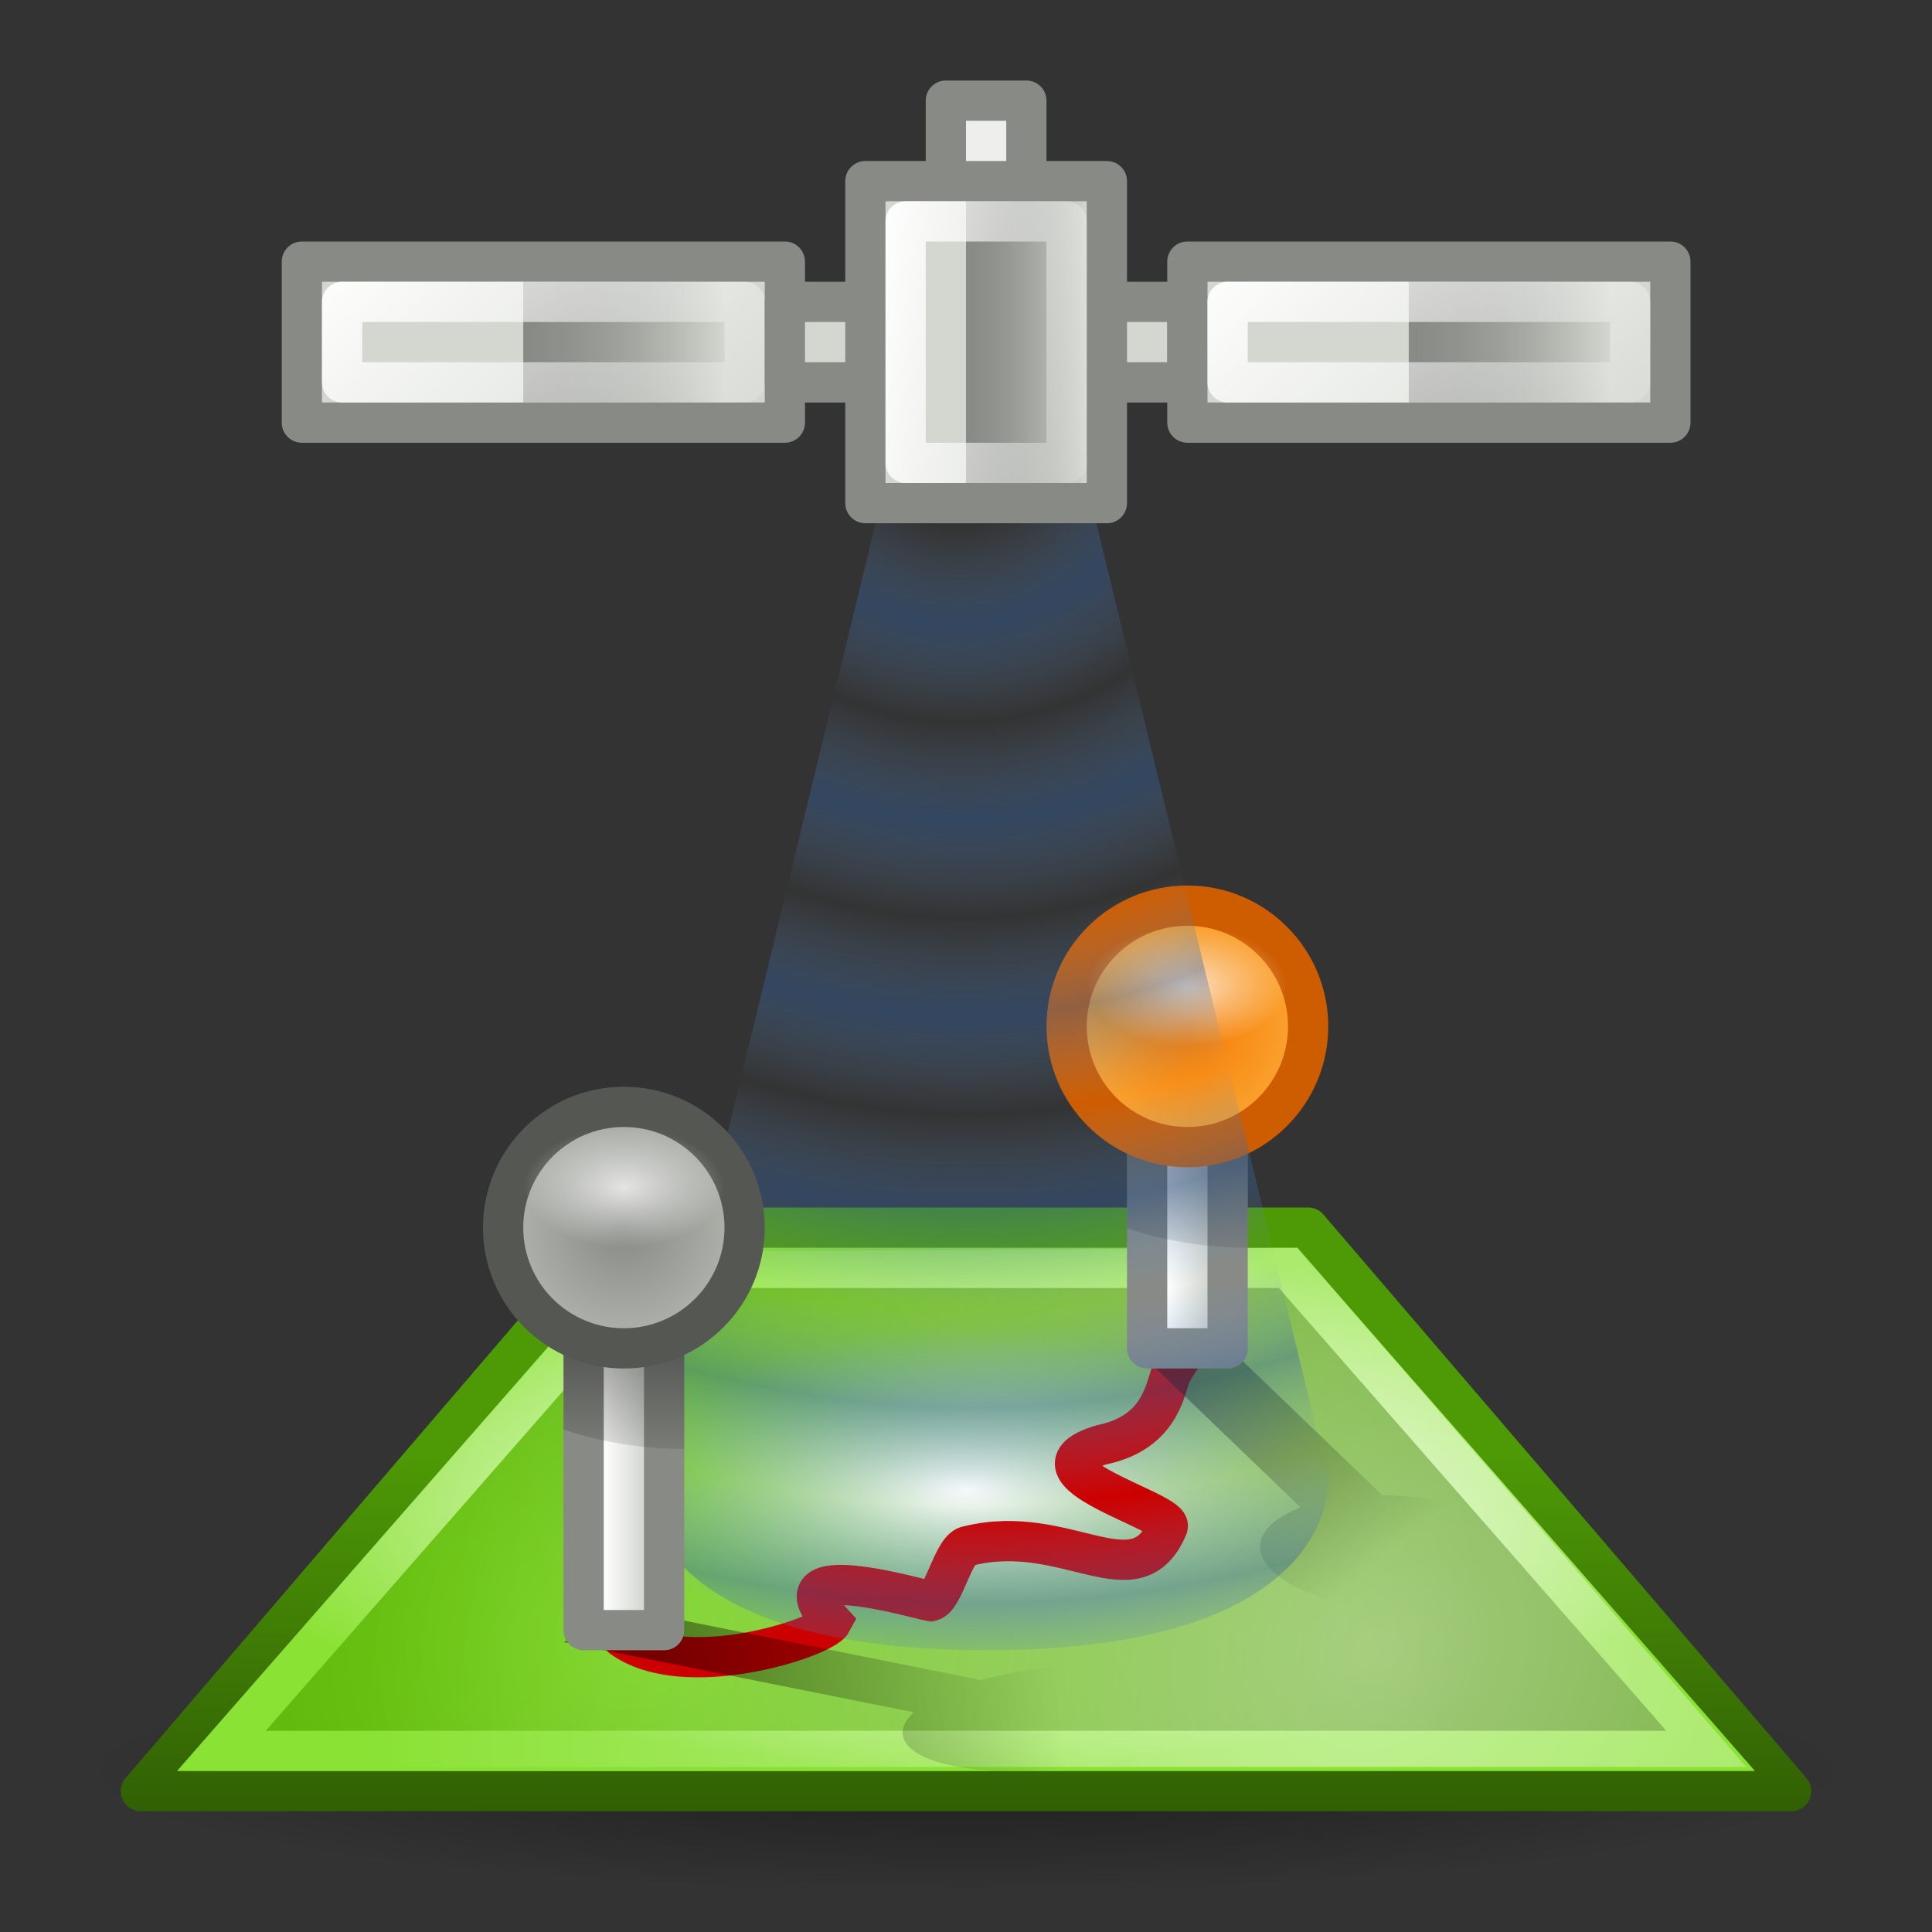 <?xml version="1.0" encoding="UTF-8" standalone="no"?>
<!-- Created with Inkscape (http://www.inkscape.org/) -->

<svg
   xmlns:dc="http://purl.org/dc/elements/1.1/"
   xmlns:cc="http://creativecommons.org/ns#"
   xmlns:rdf="http://www.w3.org/1999/02/22-rdf-syntax-ns#"
   xmlns:svg="http://www.w3.org/2000/svg"
   xmlns="http://www.w3.org/2000/svg"
   xmlns:xlink="http://www.w3.org/1999/xlink"
   xmlns:sodipodi="http://sodipodi.sourceforge.net/DTD/sodipodi-0.dtd"
   xmlns:inkscape="http://www.inkscape.org/namespaces/inkscape"
   width="48"
   height="48"
   id="svg2"
   version="1.1"
   inkscape:version="0.46+devel r21711"
   sodipodi:docname="gpxviewer.svg"
   inkscape:output_extension="org.inkscape.output.svg.inkscape"
   inkscape:export-filename="/home/needcoffee/Desktop/gpxviewer/scalable/gpxviewer.png"
   inkscape:export-xdpi="90"
   inkscape:export-ydpi="90">
  <rect width="100%" height="100%" fill="#333333" stroke="none"/>
  <title
     id="title109">gpxviewer</title>
  <defs
     id="defs4">
    <linearGradient
       inkscape:collect="always"
       id="linearGradient922">
      <stop
         style="stop-color:#316004;stop-opacity:1"
         offset="0"
         id="stop924" />
      <stop
         style="stop-color:#4e9a06;stop-opacity:1"
         offset="1"
         id="stop926" />
    </linearGradient>
    <linearGradient
       inkscape:collect="always"
       id="linearGradient914">
      <stop
         style="stop-color:#888a85;stop-opacity:1;"
         offset="0"
         id="stop916" />
      <stop
         style="stop-color:#babdb6;stop-opacity:1"
         offset="1"
         id="stop918" />
    </linearGradient>
    <linearGradient
       inkscape:collect="always"
       id="linearGradient906">
      <stop
         style="stop-color:#f57900;stop-opacity:1;"
         offset="0"
         id="stop908" />
      <stop
         style="stop-color:#fcaf3e;stop-opacity:1"
         offset="1"
         id="stop910" />
    </linearGradient>
    <linearGradient
       id="linearGradient898">
      <stop
         style="stop-color:#ffffff;stop-opacity:1;"
         offset="0"
         id="stop900" />
      <stop
         style="stop-color:#729fcf;stop-opacity:0;"
         offset="1"
         id="stop902" />
    </linearGradient>
    <linearGradient
       inkscape:collect="always"
       id="linearGradient1240">
      <stop
         style="stop-color:#888a85;stop-opacity:1"
         offset="0"
         id="stop1242" />
      <stop
         style="stop-color:#555753;stop-opacity:0;"
         offset="1"
         id="stop1244" />
    </linearGradient>
    <linearGradient
       id="linearGradient1226">
      <stop
         id="stop1234"
         offset="0"
         style="stop-color:#3465a4;stop-opacity:1" />
      <stop
         style="stop-color:#729fcf;stop-opacity:0"
         offset="1"
         id="stop1230" />
    </linearGradient>
    <linearGradient
       inkscape:collect="always"
       id="linearGradient1211">
      <stop
         style="stop-color:#ffffff;stop-opacity:1;"
         offset="0"
         id="stop1213" />
      <stop
         style="stop-color:#ffffff;stop-opacity:0;"
         offset="1"
         id="stop1215" />
    </linearGradient>
    <linearGradient
       id="linearGradient1187">
      <stop
         style="stop-color:#ffffff;stop-opacity:1;"
         offset="0"
         id="stop1189" />
      <stop
         style="stop-color:#8ae234;stop-opacity:1;"
         offset="1"
         id="stop1191" />
    </linearGradient>
    <linearGradient
       inkscape:collect="always"
       id="linearGradient1173">
      <stop
         style="stop-color:#000000;stop-opacity:1;"
         offset="0"
         id="stop1175" />
      <stop
         style="stop-color:#000000;stop-opacity:0;"
         offset="1"
         id="stop1177" />
    </linearGradient>
    <linearGradient
       inkscape:collect="always"
       id="linearGradient1034">
      <stop
         style="stop-color:#000000;stop-opacity:1;"
         offset="0"
         id="stop1036" />
      <stop
         style="stop-color:#000000;stop-opacity:0;"
         offset="1"
         id="stop1038" />
    </linearGradient>
    <linearGradient
       id="linearGradient1019">
      <stop
         style="stop-color:#ffffff;stop-opacity:1;"
         offset="0"
         id="stop1021" />
      <stop
         style="stop-color:#d3d7cf;stop-opacity:1"
         offset="1"
         id="stop1023" />
    </linearGradient>
    <linearGradient
       inkscape:collect="always"
       id="linearGradient942">
      <stop
         style="stop-color:#ffffff;stop-opacity:1;"
         offset="0"
         id="stop944" />
      <stop
         style="stop-color:#ffffff;stop-opacity:0;"
         offset="1"
         id="stop946" />
    </linearGradient>
    <linearGradient
       inkscape:collect="always"
       id="linearGradient895">
      <stop
         style="stop-color:#000000;stop-opacity:1;"
         offset="0"
         id="stop897" />
      <stop
         style="stop-color:#000000;stop-opacity:0;"
         offset="1"
         id="stop899" />
    </linearGradient>
    <linearGradient
       inkscape:collect="always"
       id="linearGradient885">
      <stop
         style="stop-color:#73d216;stop-opacity:1;"
         offset="0"
         id="stop887" />
      <stop
         style="stop-color:#4e9a06;stop-opacity:1"
         offset="1"
         id="stop889" />
    </linearGradient>
    <linearGradient
       inkscape:collect="always"
       id="linearGradient877">
      <stop
         style="stop-color:#ffffff;stop-opacity:1;"
         offset="0"
         id="stop879" />
      <stop
         style="stop-color:#ffffff;stop-opacity:0;"
         offset="1"
         id="stop881" />
    </linearGradient>
    <radialGradient
       inkscape:collect="always"
       xlink:href="#linearGradient877"
       id="radialGradient883"
       cx="33.144"
       cy="1051.269"
       fx="33.144"
       fy="1051.269"
       r="19"
       gradientTransform="matrix(1.045,-0.886,0.81,0.908,-852.022,120.164)"
       gradientUnits="userSpaceOnUse" />
    <radialGradient
       inkscape:collect="always"
       xlink:href="#linearGradient885"
       id="radialGradient891"
       cx="14.604"
       cy="1042.514"
       fx="14.604"
       fy="1042.514"
       r="21"
       gradientTransform="matrix(0.953,-0.304,0.269,0.841,-278.495,172.7)"
       gradientUnits="userSpaceOnUse" />
    <radialGradient
       inkscape:collect="always"
       xlink:href="#linearGradient895"
       id="radialGradient976"
       gradientUnits="userSpaceOnUse"
       gradientTransform="matrix(1,0,0,0.328,0,26.027)"
       cx="24.917"
       cy="38.72"
       fx="24.917"
       fy="38.72"
       r="21.738" />
    <linearGradient
       inkscape:collect="always"
       xlink:href="#linearGradient1019"
       id="linearGradient1079"
       gradientUnits="userSpaceOnUse"
       x1="25"
       y1="1030.362"
       x2="26"
       y2="1030.362" />
    <linearGradient
       inkscape:collect="always"
       xlink:href="#linearGradient1034"
       id="linearGradient1081"
       gradientUnits="userSpaceOnUse"
       x1="25"
       y1="1023.362"
       x2="25"
       y2="1030.362" />
    <radialGradient
       inkscape:collect="always"
       xlink:href="#linearGradient942"
       id="radialGradient1085"
       gradientUnits="userSpaceOnUse"
       gradientTransform="matrix(1,0,0,0.6,0,409.745)"
       cx="25.5"
       cy="1021.862"
       fx="25.5"
       fy="1021.862"
       r="2.5" />
    <linearGradient
       inkscape:collect="always"
       xlink:href="#linearGradient1019"
       id="linearGradient1087"
       gradientUnits="userSpaceOnUse"
       x1="25"
       y1="1030.362"
       x2="26"
       y2="1030.362" />
    <linearGradient
       inkscape:collect="always"
       xlink:href="#linearGradient1034"
       id="linearGradient1089"
       gradientUnits="userSpaceOnUse"
       x1="25"
       y1="1023.362"
       x2="25"
       y2="1030.362" />
    <radialGradient
       inkscape:collect="always"
       xlink:href="#linearGradient942"
       id="radialGradient1093"
       gradientUnits="userSpaceOnUse"
       gradientTransform="matrix(1,0,0,0.6,0,409.745)"
       cx="25.5"
       cy="1021.862"
       fx="25.5"
       fy="1021.862"
       r="2.5" />
    <linearGradient
       inkscape:collect="always"
       xlink:href="#linearGradient1173"
       id="linearGradient1179"
       x1="25"
       y1="1037.362"
       x2="30"
       y2="1043.362"
       gradientUnits="userSpaceOnUse"
       gradientTransform="translate(4,4.0395207e-8)" />
    <linearGradient
       inkscape:collect="always"
       xlink:href="#linearGradient1173"
       id="linearGradient1185"
       gradientUnits="userSpaceOnUse"
       x1="25.201"
       y1="1038.428"
       x2="30.163"
       y2="1043.192"
       gradientTransform="matrix(0.99,-0.286,1.068,0.717,-1117.618,307.751)" />
    <radialGradient
       inkscape:collect="always"
       xlink:href="#linearGradient1187"
       id="radialGradient1193"
       cx="24"
       cy="1041.862"
       fx="24"
       fy="1041.862"
       r="19"
       gradientTransform="matrix(1,0,0,0.342,0,685.436)"
       gradientUnits="userSpaceOnUse" />
    <radialGradient
       inkscape:collect="always"
       xlink:href="#linearGradient1226"
       id="radialGradient1232"
       cx="23.11"
       cy="1011.613"
       fx="23.11"
       fy="1011.613"
       r="13.5"
       gradientUnits="userSpaceOnUse"
       spreadMethod="reflect"
       gradientTransform="matrix(0.164,-0.079,0.083,0.162,-64.012,852.957)" />
    <linearGradient
       inkscape:collect="always"
       xlink:href="#linearGradient1240"
       id="linearGradient112"
       gradientUnits="userSpaceOnUse"
       gradientTransform="matrix(2.5,0,0,0.333,-43.5,674.907)"
       x1="21"
       y1="1013.862"
       x2="23"
       y2="1013.862" />
    <linearGradient
       inkscape:collect="always"
       xlink:href="#linearGradient1211"
       id="linearGradient114"
       gradientUnits="userSpaceOnUse"
       gradientTransform="matrix(2.5,0,0,0.25,-44.25,759.645)"
       x1="18.385"
       y1="1012.349"
       x2="25.333"
       y2="1013.067" />
    <linearGradient
       inkscape:collect="always"
       xlink:href="#linearGradient1240"
       id="linearGradient116"
       gradientUnits="userSpaceOnUse"
       gradientTransform="matrix(1.5,0,0,0.778,-11.5,224.306)"
       x1="21"
       y1="1013.862"
       x2="23"
       y2="1013.862" />
    <linearGradient
       inkscape:collect="always"
       xlink:href="#linearGradient1211"
       id="linearGradient118"
       gradientUnits="userSpaceOnUse"
       gradientTransform="matrix(1,0,0,0.75,-1,253.219)"
       x1="18.385"
       y1="1012.349"
       x2="25.333"
       y2="1013.067" />
    <linearGradient
       inkscape:collect="always"
       xlink:href="#linearGradient1240"
       id="linearGradient120"
       gradientUnits="userSpaceOnUse"
       gradientTransform="matrix(2.5,0,0,0.333,-21.5,674.907)"
       x1="21"
       y1="1013.862"
       x2="23"
       y2="1013.862" />
    <linearGradient
       inkscape:collect="always"
       xlink:href="#linearGradient1211"
       id="linearGradient122"
       gradientUnits="userSpaceOnUse"
       gradientTransform="matrix(2.5,0,0,0.25,-22.25,759.645)"
       x1="18.385"
       y1="1012.349"
       x2="25.333"
       y2="1013.067" />
    <radialGradient
       inkscape:collect="always"
       xlink:href="#linearGradient898"
       id="radialGradient904"
       cx="23.943"
       cy="36.567"
       fx="23.943"
       fy="36.567"
       r="8.152"
       gradientTransform="matrix(1,0,0,0.585,0,15.179)"
       gradientUnits="userSpaceOnUse" />
    <radialGradient
       inkscape:collect="always"
       xlink:href="#linearGradient906"
       id="radialGradient912"
       cx="25.5"
       cy="1023.862"
       fx="25.5"
       fy="1023.862"
       r="3.5"
       gradientUnits="userSpaceOnUse" />
    <radialGradient
       inkscape:collect="always"
       xlink:href="#linearGradient914"
       id="radialGradient920"
       cx="25.5"
       cy="1023.862"
       fx="25.5"
       fy="1023.862"
       r="3.5"
       gradientUnits="userSpaceOnUse" />
    <linearGradient
       inkscape:collect="always"
       xlink:href="#linearGradient922"
       id="linearGradient928"
       x1="45"
       y1="1049.362"
       x2="45"
       y2="1040.362"
       gradientUnits="userSpaceOnUse" />
  </defs>
  <sodipodi:namedview
     id="base"
     pagecolor="#ffffff"
     bordercolor="#666666"
     borderopacity="1.0"
     inkscape:pageopacity="0.0"
     inkscape:pageshadow="2"
     inkscape:zoom="9.752449"
     inkscape:cx="20.255941"
     inkscape:cy="24.566527"
     inkscape:document-units="px"
     inkscape:current-layer="layer1"
     showgrid="true"
     borderlayer="true"
     inkscape:showpageshadow="false"
     inkscape:window-width="1280"
     inkscape:window-height="756"
     inkscape:window-x="0"
     inkscape:window-y="0"
     inkscape:window-maximized="1"
     inkscape:snap-to-guides="false"
     inkscape:snap-bbox="false"
     inkscape:snap-nodes="true"
     inkscape:snap-global="true"
     showguides="true"
     inkscape:guide-bbox="true">
    <inkscape:grid
       type="xygrid"
       id="grid12"
       empspacing="5"
       visible="true"
       enabled="true"
       snapvisiblegridlinesonly="true" />
  </sodipodi:namedview>
  <g
     inkscape:label="Ebene 1"
     inkscape:groupmode="layer"
     id="layer1"
     transform="translate(0,-1004.362)">
    <path
       sodipodi:type="arc"
       style="fill:url(#radialGradient976);fill-opacity:1;stroke:none;opacity:0.417"
       id="path893"
       sodipodi:cx="24.916819"
       sodipodi:cy="38.72028"
       sodipodi:rx="21.738129"
       sodipodi:ry="7.1264153"
       d="m 46.655,38.72 c 0,3.936 -9.732,7.126 -21.738,7.126 -12.006,0 -21.738,-3.191 -21.738,-7.126 0,-3.936 9.732,-7.126 21.738,-7.126 12.006,0 21.738,3.191 21.738,7.126 z"
       transform="matrix(1.012,0,0,0.421,-1.217,1032.062)" />
    <path
       style="fill:url(#radialGradient891);fill-opacity:1;stroke:url(#linearGradient928);stroke-width:1;stroke-linejoin:round"
       d="m 15.5,1034.862 17,0 12,14 -41,0 12,-14 z"
       id="rect844"
       sodipodi:nodetypes="ccccc" />
    <path
       sodipodi:type="arc"
       style="opacity:1;fill:url(#radialGradient904);fill-opacity:1;stroke:none"
       id="path124"
       sodipodi:cx="23.942703"
       sodipodi:cy="36.566975"
       sodipodi:rx="8.1517982"
       sodipodi:ry="4.768033"
       d="m 32.095,36.567 c 0,2.633 -3.65,4.768 -8.152,4.768 -4.502,0 -8.152,-2.135 -8.152,-4.768 0,-2.633 3.65,-4.768 8.152,-4.768 4.502,0 8.152,2.135 8.152,4.768 z"
       transform="matrix(1.104,0,0,0.839,-2.434,1010.685)" />
    <path
       sodipodi:nodetypes="ccccc"
       id="path847"
       d="m 16,1035.862 16,0 10.5,12 -37,0 10.5,-12 z"
       style="fill:none;stroke:url(#radialGradient1193);stroke-width:1;stroke-opacity:1" />
    <path
       style="opacity:0.483;fill:url(#radialGradient883);fill-opacity:1;stroke:none"
       d="m 15.659,1035.465 16.58,-0.102 11.146,12.898 -38.667,0 10.941,-12.795 z"
       id="path875"
       sodipodi:nodetypes="ccccc" />
    <path
       style="fill:none;stroke:#cc0000;stroke-width:1;stroke-linecap:round;stroke-linejoin:miter;stroke-miterlimit:4;stroke-opacity:1;stroke-dasharray:none"
       d="m 15.45,1045.042 c 1.548,1.133 5.003,0.014 5.216,-0.387 -1.541,-1.667 2.191,-0.552 2.457,-0.512 0.336,-0.062 0.562,-1.341 0.935,-1.372 2.445,-0.61 4.168,1.394 4.951,-0.472 0.178,-0.386 -3.839,-1.377 -1.644,-2.041 1.439,-0.294 1.572,-1.345 1.722,-1.747 0.111,-0.216 0.263,-0.434 0.412,-0.65"
       id="path903"
       sodipodi:nodetypes="cccccccc" />
    <path
       style="opacity:0.488;fill:url(#linearGradient1179);fill-opacity:1;stroke:none"
       d="m 36.06,1044.286 c -1.678,0.254 -3.669,-0.146 -4.447,-0.894 -0.611,-0.587 -0.274,-1.211 0.704,-1.576 L 28,1037.669 l 2.025,-0.307 4.317,4.147 c 1.368,0.013 2.735,0.375 3.346,0.962 0.779,0.748 0.05,1.56 -1.628,1.814 z"
       id="path1144" />
    <g
       id="g1060"
       transform="translate(4,6)">
      <path
         sodipodi:nodetypes="ccccc"
         id="rect911"
         d="m 24.5,1031.862 0,-8 2,0 0,8 -2,0 z"
         style="fill:url(#linearGradient1087);fill-opacity:1;stroke:#888a85;stroke-width:1;stroke-linejoin:round;stroke-miterlimit:4;stroke-dasharray:none" />
      <path
         sodipodi:nodetypes="ccccc"
         id="path1027"
         d="m 24,1023.362 0,5.518 c 0.884,0.293 1.905,0.482 3,0.482 l 0,-6 -3,0 z"
         style="opacity:0.727;fill:url(#linearGradient1089);fill-opacity:1;stroke:none" />
      <path
         id="path908"
         d="m 28.5,1023.862 c 0,1.657 -1.343,3 -3,3 -1.657,0 -3,-1.343 -3,-3 0,-1.657 1.343,-3 3,-3 1.657,0 3,1.343 3,3 z"
         style="fill:url(#radialGradient912);fill-opacity:1;stroke:#ce5c00;stroke-width:1;stroke-linecap:round;stroke-linejoin:round;stroke-miterlimit:4;stroke-opacity:1" />
      <path
         id="path940"
         d="m 28,1022.862 c 0,0.828 -1.119,1.5 -2.5,1.5 -1.381,0 -2.5,-0.672 -2.5,-1.5 0,-0.828 1.119,-1.5 2.5,-1.5 1.381,0 2.5,0.672 2.5,1.5 z"
         style="opacity:0.748;fill:url(#radialGradient1093);fill-opacity:1;stroke:none" />
    </g>
    <path
       id="path1181"
       d="m 29.046,1047.605 c -1.39,0.661 -3.788,0.943 -5.358,0.629 -1.232,-0.247 -1.564,-0.79 -0.986,-1.331 L 14,1045.16 l 1.678,-0.798 8.702,1.742 c 1.369,-0.381 3.109,-0.512 4.341,-0.265 1.569,0.314 1.715,1.105 0.325,1.766 z"
       style="opacity:0.421;fill:url(#linearGradient1185);fill-opacity:1;stroke:none" />
    <path
       style="opacity:0.4;fill:url(#radialGradient1232);fill-opacity:1;stroke:none"
       d="m 21.997,1016.362 5,0 6,24.704 c 0,0 0.41,4.296 -8.5,4.296 -8.91,0 -8.5,-4.296 -8.5,-4.296 l 6,-24.704 z"
       id="rect1223"
       sodipodi:nodetypes="ccczcc" />
    <g
       id="g1067"
       transform="translate(-10,11)">
      <path
         style="fill:url(#linearGradient1079);fill-opacity:1;stroke:#888a85;stroke-width:1;stroke-linejoin:round;stroke-miterlimit:4;stroke-dasharray:none"
         d="m 24.5,1033.862 0,-10 2,0 0,10 -2,0 z"
         id="path1069"
         sodipodi:nodetypes="ccccc" />
      <path
         style="opacity:0.727;fill:url(#linearGradient1081);fill-opacity:1;stroke:none"
         d="m 24,1023.362 0,5.518 c 0.884,0.293 1.905,0.482 3,0.482 l 0,-6 -3,0 z"
         id="path1071"
         sodipodi:nodetypes="ccccc" />
      <path
         style="fill:url(#radialGradient920);fill-opacity:1;stroke:#555753;stroke-width:1;stroke-linecap:round;stroke-linejoin:round;stroke-miterlimit:4;stroke-opacity:1"
         d="m 28.5,1023.862 c 0,1.657 -1.343,3 -3,3 -1.657,0 -3,-1.343 -3,-3 0,-1.657 1.343,-3 3,-3 1.657,0 3,1.343 3,3 z"
         id="path1073" />
      <path
         style="opacity:0.748;fill:url(#radialGradient1085);fill-opacity:1;stroke:none"
         d="m 28,1022.862 c 0,0.828 -1.119,1.5 -2.5,1.5 -1.381,0 -2.5,-0.672 -2.5,-1.5 0,-0.828 1.119,-1.5 2.5,-1.5 1.381,0 2.5,0.672 2.5,1.5 z"
         id="path1077" />
    </g>
    <g
       id="g99"
       transform="translate(4,3.454895e-5)">
      <rect
         transform="matrix(0,1,-1,0,0,0)"
         y="-21.5"
         x="1006.862"
         height="2"
         width="6"
         id="rect1284"
         style="fill:#eeeeec;fill-opacity:1;stroke:#888a85;stroke-width:1;stroke-linecap:round;stroke-linejoin:round;stroke-miterlimit:4;stroke-opacity:1;stroke-dasharray:none" />
      <rect
         style="fill:#d3d7cf;fill-opacity:1;stroke:#888a85;stroke-width:1;stroke-linecap:round;stroke-linejoin:round;stroke-miterlimit:4;stroke-opacity:1;stroke-dasharray:none"
         id="rect1264"
         width="12"
         height="4"
         x="3.5"
         y="1010.862" />
      <rect
         y="1011.362"
         x="9"
         height="3"
         width="5"
         id="rect1266"
         style="fill:url(#linearGradient112);fill-opacity:1;stroke:none" />
      <rect
         y="1011.862"
         x="4.5"
         height="2"
         width="10"
         id="rect1268"
         style="fill:none;stroke:url(#linearGradient114);stroke-width:1;stroke-linecap:round;stroke-linejoin:round;stroke-miterlimit:4;stroke-opacity:1;stroke-dasharray:none" />
      <rect
         style="fill:#d3d7cf;fill-opacity:1;stroke:#888a85;stroke-width:1;stroke-linecap:round;stroke-linejoin:round;stroke-miterlimit:4;stroke-opacity:1;stroke-dasharray:none"
         id="rect1221"
         width="10"
         height="2"
         x="15.5"
         y="1011.862" />
      <rect
         y="1008.862"
         x="17.5"
         height="8"
         width="6"
         id="rect1207"
         style="fill:#d3d7cf;fill-opacity:1;stroke:#888a85;stroke-width:1;stroke-linecap:round;stroke-linejoin:round;stroke-miterlimit:4;stroke-opacity:1;stroke-dasharray:none" />
      <rect
         style="fill:url(#linearGradient116);fill-opacity:1;stroke:none"
         id="rect1238"
         width="3"
         height="7"
         x="20"
         y="1009.362" />
      <rect
         style="fill:none;stroke:url(#linearGradient118);stroke-width:1;stroke-linecap:round;stroke-linejoin:round;stroke-miterlimit:4;stroke-opacity:1;stroke-dasharray:none"
         id="rect1209"
         width="4"
         height="6"
         x="18.5"
         y="1009.862" />
      <rect
         y="1010.862"
         x="25.5"
         height="4"
         width="12"
         id="rect1274"
         style="fill:#d3d7cf;fill-opacity:1;stroke:#888a85;stroke-width:1;stroke-linecap:round;stroke-linejoin:round;stroke-miterlimit:4;stroke-opacity:1;stroke-dasharray:none" />
      <rect
         style="fill:url(#linearGradient120);fill-opacity:1;stroke:none"
         id="rect1276"
         width="5"
         height="3"
         x="31"
         y="1011.362" />
      <rect
         style="fill:none;stroke:url(#linearGradient122);stroke-width:1;stroke-linecap:round;stroke-linejoin:round;stroke-miterlimit:4;stroke-opacity:1;stroke-dasharray:none"
         id="rect1278"
         width="10"
         height="2"
         x="26.5"
         y="1011.862" />
    </g>
  </g>
</svg>
